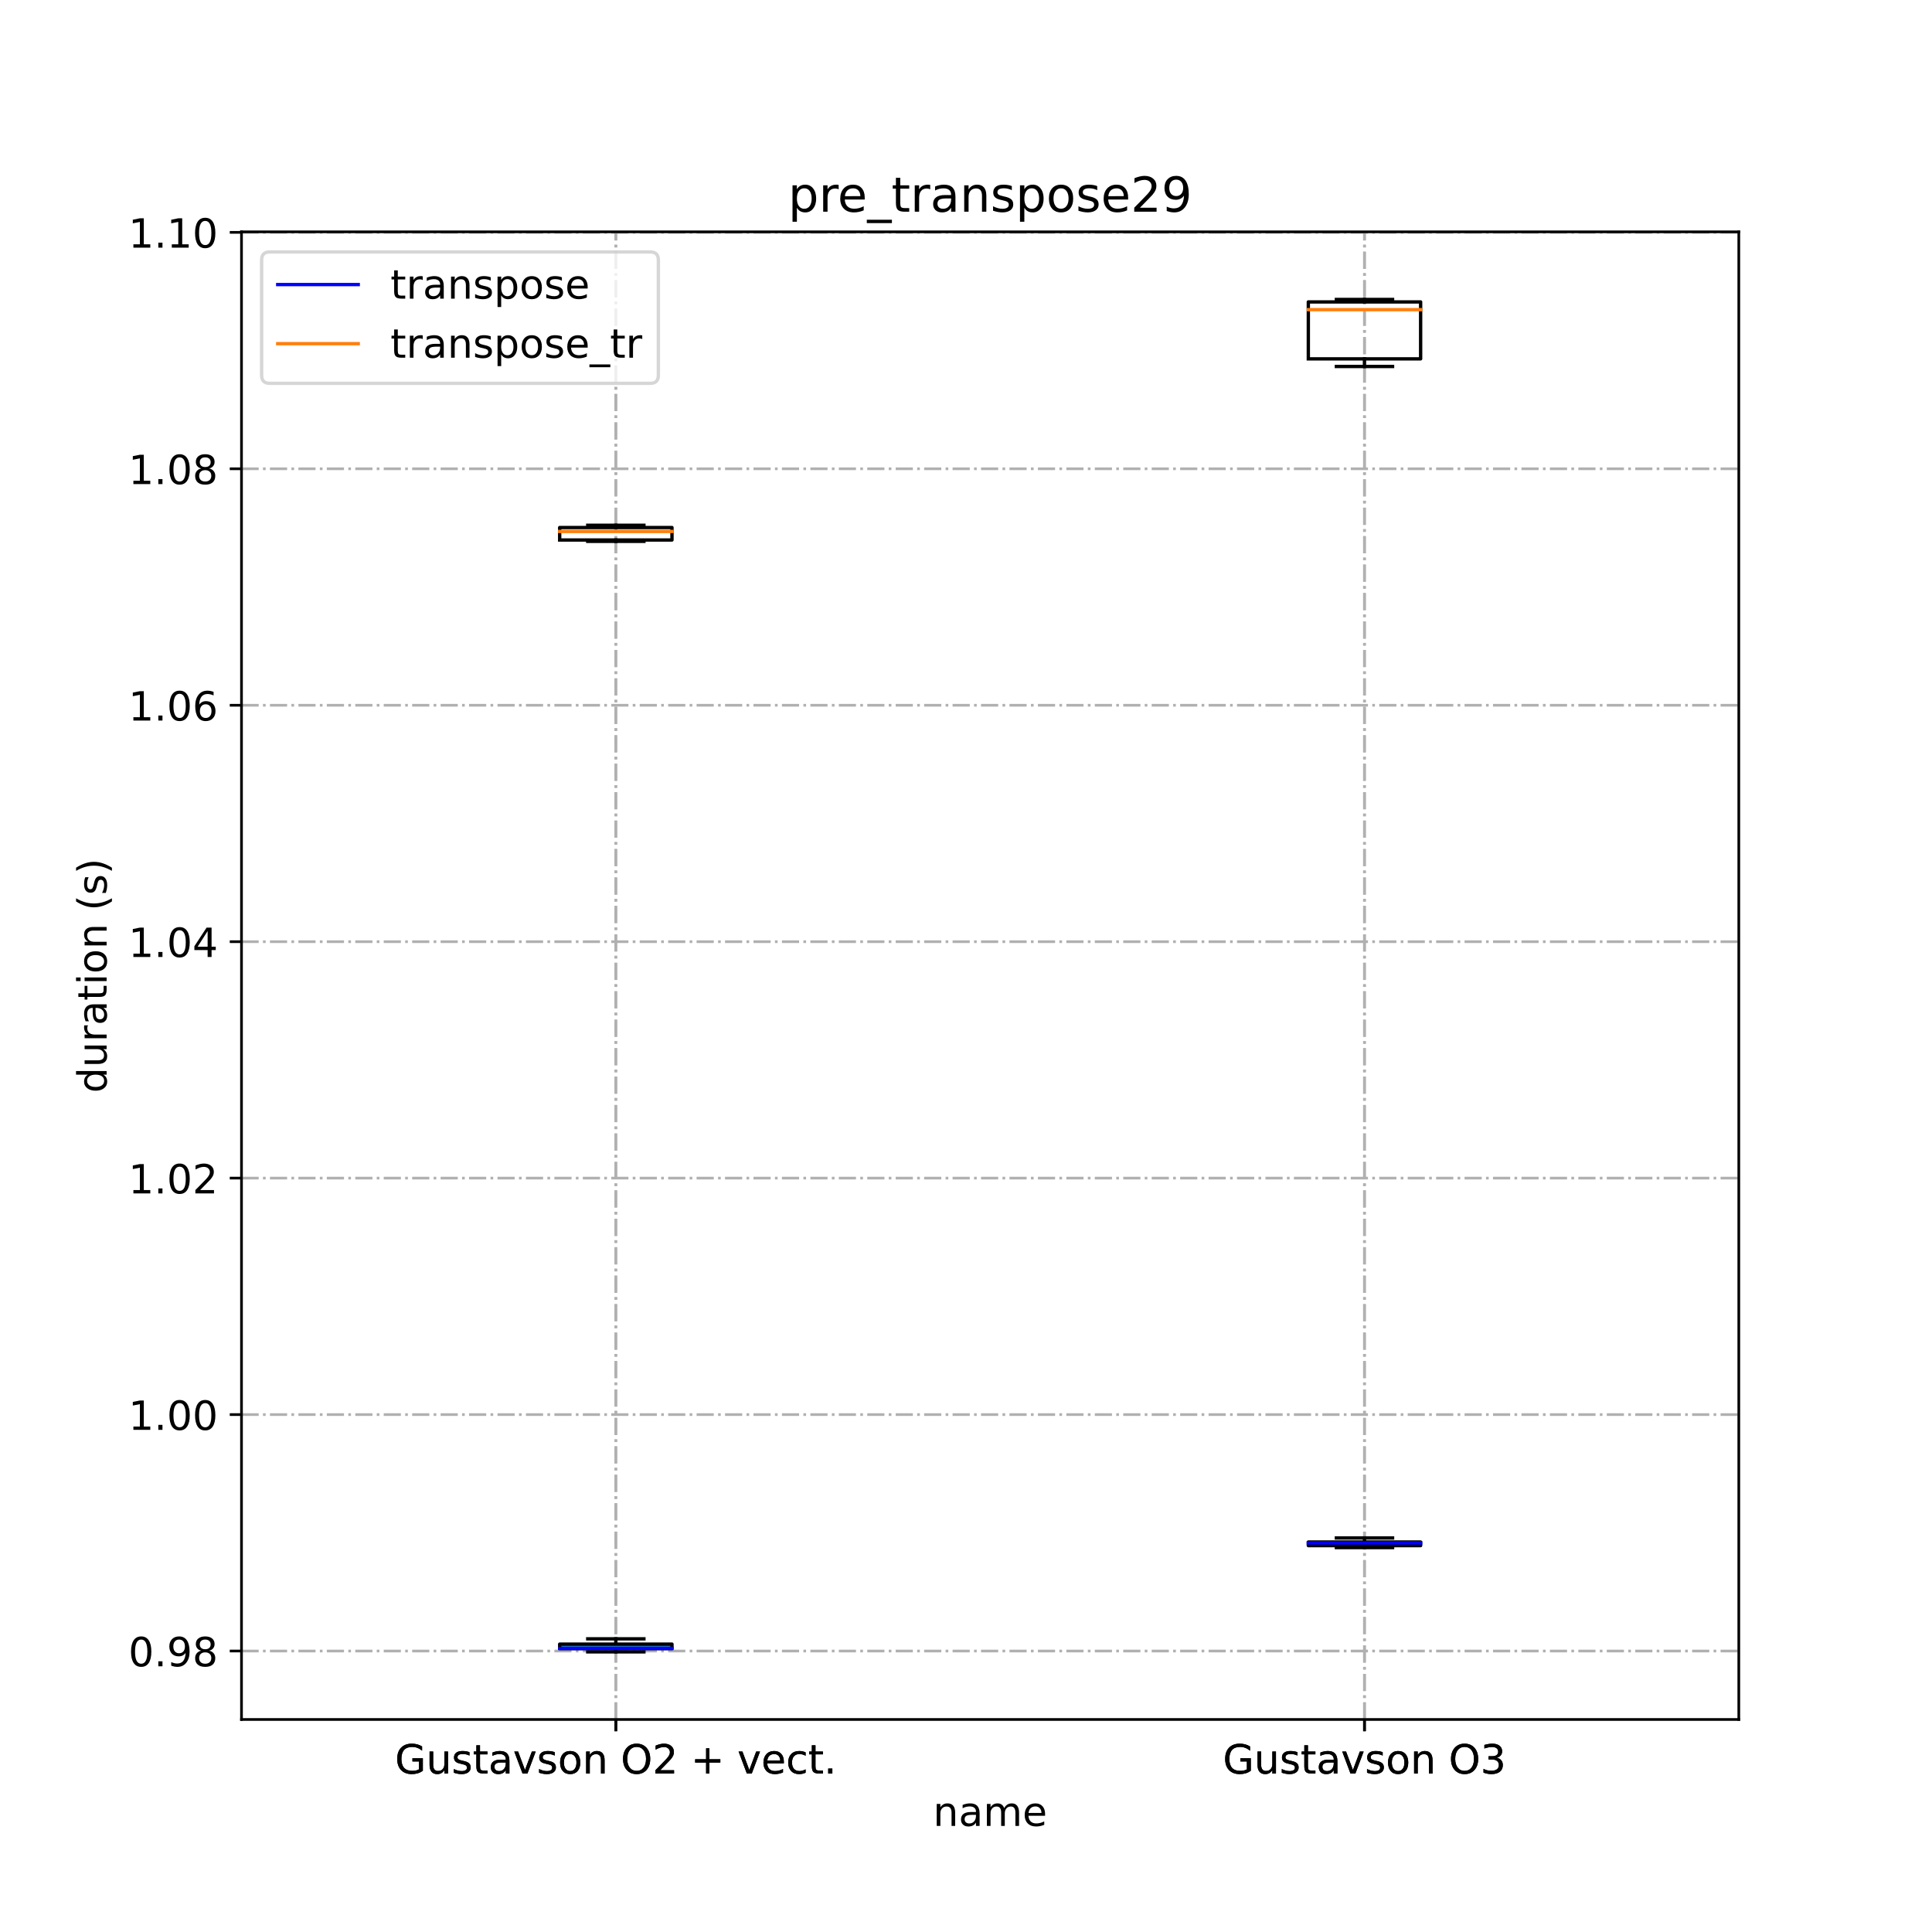 <?xml version="1.0" encoding="utf-8" standalone="no"?>
<!DOCTYPE svg PUBLIC "-//W3C//DTD SVG 1.1//EN"
  "http://www.w3.org/Graphics/SVG/1.1/DTD/svg11.dtd">
<!-- Created with matplotlib (https://matplotlib.org/) -->
<svg height="576pt" version="1.1" viewBox="0 0 576 576" width="576pt" xmlns="http://www.w3.org/2000/svg" xmlns:xlink="http://www.w3.org/1999/xlink">
 <defs>
  <style type="text/css">
*{stroke-linecap:butt;stroke-linejoin:round;}
  </style>
 </defs>
 <g id="figure_1">
  <g id="patch_1">
   <path d="M 0 576 
L 576 576 
L 576 0 
L 0 0 
z
" style="fill:#ffffff;"/>
  </g>
  <g id="axes_1">
   <g id="patch_2">
    <path d="M 72 512.64 
L 518.4 512.64 
L 518.4 69.12 
L 72 69.12 
z
" style="fill:#ffffff;"/>
   </g>
   <g id="matplotlib.axis_1">
    <g id="xtick_1">
     <g id="line2d_1">
      <path clip-path="url(#p5227913c48)" d="M 183.6 512.64 
L 183.6 69.12 
" style="fill:none;stroke:#b0b0b0;stroke-dasharray:5.12,1.28,0.8,1.28;stroke-dashoffset:0;stroke-width:0.8;"/>
     </g>
     <g id="line2d_2">
      <defs>
       <path d="M 0 0 
L 0 3.5 
" id="m1db4454c57" style="stroke:#000000;stroke-width:0.8;"/>
      </defs>
      <g>
       <use style="stroke:#000000;stroke-width:0.8;" x="183.6" xlink:href="#m1db4454c57" y="512.64"/>
      </g>
     </g>
     <g id="text_1">
      <!-- Gustavson O2 + vect. -->
      <defs>
       <path d="M 59.516 10.406 
L 59.516 29.984 
L 43.406 29.984 
L 43.406 38.094 
L 69.281 38.094 
L 69.281 6.781 
Q 63.578 2.734 56.688 0.656 
Q 49.812 -1.422 42 -1.422 
Q 24.906 -1.422 15.25 8.562 
Q 5.609 18.562 5.609 36.375 
Q 5.609 54.25 15.25 64.234 
Q 24.906 74.219 42 74.219 
Q 49.125 74.219 55.547 72.453 
Q 61.969 70.703 67.391 67.281 
L 67.391 56.781 
Q 61.922 61.422 55.766 63.766 
Q 49.609 66.109 42.828 66.109 
Q 29.438 66.109 22.719 58.641 
Q 16.016 51.172 16.016 36.375 
Q 16.016 21.625 22.719 14.156 
Q 29.438 6.688 42.828 6.688 
Q 48.047 6.688 52.141 7.594 
Q 56.25 8.5 59.516 10.406 
z
" id="DejaVuSans-71"/>
       <path d="M 8.5 21.578 
L 8.5 54.688 
L 17.484 54.688 
L 17.484 21.922 
Q 17.484 14.156 20.5 10.266 
Q 23.531 6.391 29.594 6.391 
Q 36.859 6.391 41.078 11.031 
Q 45.312 15.672 45.312 23.688 
L 45.312 54.688 
L 54.297 54.688 
L 54.297 0 
L 45.312 0 
L 45.312 8.406 
Q 42.047 3.422 37.719 1 
Q 33.406 -1.422 27.688 -1.422 
Q 18.266 -1.422 13.375 4.438 
Q 8.5 10.297 8.5 21.578 
z
M 31.109 56 
z
" id="DejaVuSans-117"/>
       <path d="M 44.281 53.078 
L 44.281 44.578 
Q 40.484 46.531 36.375 47.5 
Q 32.281 48.484 27.875 48.484 
Q 21.188 48.484 17.844 46.438 
Q 14.5 44.391 14.5 40.281 
Q 14.5 37.156 16.891 35.375 
Q 19.281 33.594 26.516 31.984 
L 29.594 31.297 
Q 39.156 29.25 43.188 25.516 
Q 47.219 21.781 47.219 15.094 
Q 47.219 7.469 41.188 3.016 
Q 35.156 -1.422 24.609 -1.422 
Q 20.219 -1.422 15.453 -0.562 
Q 10.688 0.297 5.422 2 
L 5.422 11.281 
Q 10.406 8.688 15.234 7.391 
Q 20.062 6.109 24.812 6.109 
Q 31.156 6.109 34.562 8.281 
Q 37.984 10.453 37.984 14.406 
Q 37.984 18.062 35.516 20.016 
Q 33.062 21.969 24.703 23.781 
L 21.578 24.516 
Q 13.234 26.266 9.516 29.906 
Q 5.812 33.547 5.812 39.891 
Q 5.812 47.609 11.281 51.797 
Q 16.75 56 26.812 56 
Q 31.781 56 36.172 55.266 
Q 40.578 54.547 44.281 53.078 
z
" id="DejaVuSans-115"/>
       <path d="M 18.312 70.219 
L 18.312 54.688 
L 36.812 54.688 
L 36.812 47.703 
L 18.312 47.703 
L 18.312 18.016 
Q 18.312 11.328 20.141 9.422 
Q 21.969 7.516 27.594 7.516 
L 36.812 7.516 
L 36.812 0 
L 27.594 0 
Q 17.188 0 13.234 3.875 
Q 9.281 7.766 9.281 18.016 
L 9.281 47.703 
L 2.688 47.703 
L 2.688 54.688 
L 9.281 54.688 
L 9.281 70.219 
z
" id="DejaVuSans-116"/>
       <path d="M 34.281 27.484 
Q 23.391 27.484 19.188 25 
Q 14.984 22.516 14.984 16.5 
Q 14.984 11.719 18.141 8.906 
Q 21.297 6.109 26.703 6.109 
Q 34.188 6.109 38.703 11.406 
Q 43.219 16.703 43.219 25.484 
L 43.219 27.484 
z
M 52.203 31.203 
L 52.203 0 
L 43.219 0 
L 43.219 8.297 
Q 40.141 3.328 35.547 0.953 
Q 30.953 -1.422 24.312 -1.422 
Q 15.922 -1.422 10.953 3.297 
Q 6 8.016 6 15.922 
Q 6 25.141 12.172 29.828 
Q 18.359 34.516 30.609 34.516 
L 43.219 34.516 
L 43.219 35.406 
Q 43.219 41.609 39.141 45 
Q 35.062 48.391 27.688 48.391 
Q 23 48.391 18.547 47.266 
Q 14.109 46.141 10.016 43.891 
L 10.016 52.203 
Q 14.938 54.109 19.578 55.047 
Q 24.219 56 28.609 56 
Q 40.484 56 46.344 49.844 
Q 52.203 43.703 52.203 31.203 
z
" id="DejaVuSans-97"/>
       <path d="M 2.984 54.688 
L 12.5 54.688 
L 29.594 8.797 
L 46.688 54.688 
L 56.203 54.688 
L 35.688 0 
L 23.484 0 
z
" id="DejaVuSans-118"/>
       <path d="M 30.609 48.391 
Q 23.391 48.391 19.188 42.75 
Q 14.984 37.109 14.984 27.297 
Q 14.984 17.484 19.156 11.844 
Q 23.344 6.203 30.609 6.203 
Q 37.797 6.203 41.984 11.859 
Q 46.188 17.531 46.188 27.297 
Q 46.188 37.016 41.984 42.703 
Q 37.797 48.391 30.609 48.391 
z
M 30.609 56 
Q 42.328 56 49.016 48.375 
Q 55.719 40.766 55.719 27.297 
Q 55.719 13.875 49.016 6.219 
Q 42.328 -1.422 30.609 -1.422 
Q 18.844 -1.422 12.172 6.219 
Q 5.516 13.875 5.516 27.297 
Q 5.516 40.766 12.172 48.375 
Q 18.844 56 30.609 56 
z
" id="DejaVuSans-111"/>
       <path d="M 54.891 33.016 
L 54.891 0 
L 45.906 0 
L 45.906 32.719 
Q 45.906 40.484 42.875 44.328 
Q 39.844 48.188 33.797 48.188 
Q 26.516 48.188 22.312 43.547 
Q 18.109 38.922 18.109 30.906 
L 18.109 0 
L 9.078 0 
L 9.078 54.688 
L 18.109 54.688 
L 18.109 46.188 
Q 21.344 51.125 25.703 53.562 
Q 30.078 56 35.797 56 
Q 45.219 56 50.047 50.172 
Q 54.891 44.344 54.891 33.016 
z
" id="DejaVuSans-110"/>
       <path id="DejaVuSans-32"/>
       <path d="M 39.406 66.219 
Q 28.656 66.219 22.328 58.203 
Q 16.016 50.203 16.016 36.375 
Q 16.016 22.609 22.328 14.594 
Q 28.656 6.594 39.406 6.594 
Q 50.141 6.594 56.422 14.594 
Q 62.703 22.609 62.703 36.375 
Q 62.703 50.203 56.422 58.203 
Q 50.141 66.219 39.406 66.219 
z
M 39.406 74.219 
Q 54.734 74.219 63.906 63.938 
Q 73.094 53.656 73.094 36.375 
Q 73.094 19.141 63.906 8.859 
Q 54.734 -1.422 39.406 -1.422 
Q 24.031 -1.422 14.812 8.828 
Q 5.609 19.094 5.609 36.375 
Q 5.609 53.656 14.812 63.938 
Q 24.031 74.219 39.406 74.219 
z
" id="DejaVuSans-79"/>
       <path d="M 19.188 8.297 
L 53.609 8.297 
L 53.609 0 
L 7.328 0 
L 7.328 8.297 
Q 12.938 14.109 22.625 23.891 
Q 32.328 33.688 34.812 36.531 
Q 39.547 41.844 41.422 45.531 
Q 43.312 49.219 43.312 52.781 
Q 43.312 58.594 39.234 62.25 
Q 35.156 65.922 28.609 65.922 
Q 23.969 65.922 18.812 64.312 
Q 13.672 62.703 7.812 59.422 
L 7.812 69.391 
Q 13.766 71.781 18.938 73 
Q 24.125 74.219 28.422 74.219 
Q 39.75 74.219 46.484 68.547 
Q 53.219 62.891 53.219 53.422 
Q 53.219 48.922 51.531 44.891 
Q 49.859 40.875 45.406 35.406 
Q 44.188 33.984 37.641 27.219 
Q 31.109 20.453 19.188 8.297 
z
" id="DejaVuSans-50"/>
       <path d="M 46 62.703 
L 46 35.5 
L 73.188 35.5 
L 73.188 27.203 
L 46 27.203 
L 46 0 
L 37.797 0 
L 37.797 27.203 
L 10.594 27.203 
L 10.594 35.5 
L 37.797 35.5 
L 37.797 62.703 
z
" id="DejaVuSans-43"/>
       <path d="M 56.203 29.594 
L 56.203 25.203 
L 14.891 25.203 
Q 15.484 15.922 20.484 11.062 
Q 25.484 6.203 34.422 6.203 
Q 39.594 6.203 44.453 7.469 
Q 49.312 8.734 54.109 11.281 
L 54.109 2.781 
Q 49.266 0.734 44.188 -0.344 
Q 39.109 -1.422 33.891 -1.422 
Q 20.797 -1.422 13.156 6.188 
Q 5.516 13.812 5.516 26.812 
Q 5.516 40.234 12.766 48.109 
Q 20.016 56 32.328 56 
Q 43.359 56 49.781 48.891 
Q 56.203 41.797 56.203 29.594 
z
M 47.219 32.234 
Q 47.125 39.594 43.094 43.984 
Q 39.062 48.391 32.422 48.391 
Q 24.906 48.391 20.391 44.141 
Q 15.875 39.891 15.188 32.172 
z
" id="DejaVuSans-101"/>
       <path d="M 48.781 52.594 
L 48.781 44.188 
Q 44.969 46.297 41.141 47.344 
Q 37.312 48.391 33.406 48.391 
Q 24.656 48.391 19.812 42.844 
Q 14.984 37.312 14.984 27.297 
Q 14.984 17.281 19.812 11.734 
Q 24.656 6.203 33.406 6.203 
Q 37.312 6.203 41.141 7.25 
Q 44.969 8.297 48.781 10.406 
L 48.781 2.094 
Q 45.016 0.344 40.984 -0.531 
Q 36.969 -1.422 32.422 -1.422 
Q 20.062 -1.422 12.781 6.344 
Q 5.516 14.109 5.516 27.297 
Q 5.516 40.672 12.859 48.328 
Q 20.219 56 33.016 56 
Q 37.156 56 41.109 55.141 
Q 45.062 54.297 48.781 52.594 
z
" id="DejaVuSans-99"/>
       <path d="M 10.688 12.406 
L 21 12.406 
L 21 0 
L 10.688 0 
z
" id="DejaVuSans-46"/>
      </defs>
      <g transform="translate(117.753 528.758)scale(0.12 -0.12)">
       <use xlink:href="#DejaVuSans-71"/>
       <use x="77.49" xlink:href="#DejaVuSans-117"/>
       <use x="140.869" xlink:href="#DejaVuSans-115"/>
       <use x="192.969" xlink:href="#DejaVuSans-116"/>
       <use x="232.178" xlink:href="#DejaVuSans-97"/>
       <use x="293.457" xlink:href="#DejaVuSans-118"/>
       <use x="352.637" xlink:href="#DejaVuSans-115"/>
       <use x="404.736" xlink:href="#DejaVuSans-111"/>
       <use x="465.918" xlink:href="#DejaVuSans-110"/>
       <use x="529.297" xlink:href="#DejaVuSans-32"/>
       <use x="561.084" xlink:href="#DejaVuSans-79"/>
       <use x="639.795" xlink:href="#DejaVuSans-50"/>
       <use x="703.418" xlink:href="#DejaVuSans-32"/>
       <use x="735.205" xlink:href="#DejaVuSans-43"/>
       <use x="818.994" xlink:href="#DejaVuSans-32"/>
       <use x="850.781" xlink:href="#DejaVuSans-118"/>
       <use x="909.961" xlink:href="#DejaVuSans-101"/>
       <use x="971.484" xlink:href="#DejaVuSans-99"/>
       <use x="1026.465" xlink:href="#DejaVuSans-116"/>
       <use x="1065.674" xlink:href="#DejaVuSans-46"/>
      </g>
     </g>
    </g>
    <g id="xtick_2">
     <g id="line2d_3">
      <path clip-path="url(#p5227913c48)" d="M 406.8 512.64 
L 406.8 69.12 
" style="fill:none;stroke:#b0b0b0;stroke-dasharray:5.12,1.28,0.8,1.28;stroke-dashoffset:0;stroke-width:0.8;"/>
     </g>
     <g id="line2d_4">
      <g>
       <use style="stroke:#000000;stroke-width:0.8;" x="406.8" xlink:href="#m1db4454c57" y="512.64"/>
      </g>
     </g>
     <g id="text_2">
      <!-- Gustavson O3 -->
      <defs>
       <path d="M 40.578 39.312 
Q 47.656 37.797 51.625 33 
Q 55.609 28.219 55.609 21.188 
Q 55.609 10.406 48.188 4.484 
Q 40.766 -1.422 27.094 -1.422 
Q 22.516 -1.422 17.656 -0.516 
Q 12.797 0.391 7.625 2.203 
L 7.625 11.719 
Q 11.719 9.328 16.594 8.109 
Q 21.484 6.891 26.812 6.891 
Q 36.078 6.891 40.938 10.547 
Q 45.797 14.203 45.797 21.188 
Q 45.797 27.641 41.281 31.266 
Q 36.766 34.906 28.719 34.906 
L 20.219 34.906 
L 20.219 43.016 
L 29.109 43.016 
Q 36.375 43.016 40.234 45.922 
Q 44.094 48.828 44.094 54.297 
Q 44.094 59.906 40.109 62.906 
Q 36.141 65.922 28.719 65.922 
Q 24.656 65.922 20.016 65.031 
Q 15.375 64.156 9.812 62.312 
L 9.812 71.094 
Q 15.438 72.656 20.344 73.438 
Q 25.25 74.219 29.594 74.219 
Q 40.828 74.219 47.359 69.109 
Q 53.906 64.016 53.906 55.328 
Q 53.906 49.266 50.438 45.094 
Q 46.969 40.922 40.578 39.312 
z
" id="DejaVuSans-51"/>
      </defs>
      <g transform="translate(364.596 528.758)scale(0.12 -0.12)">
       <use xlink:href="#DejaVuSans-71"/>
       <use x="77.49" xlink:href="#DejaVuSans-117"/>
       <use x="140.869" xlink:href="#DejaVuSans-115"/>
       <use x="192.969" xlink:href="#DejaVuSans-116"/>
       <use x="232.178" xlink:href="#DejaVuSans-97"/>
       <use x="293.457" xlink:href="#DejaVuSans-118"/>
       <use x="352.637" xlink:href="#DejaVuSans-115"/>
       <use x="404.736" xlink:href="#DejaVuSans-111"/>
       <use x="465.918" xlink:href="#DejaVuSans-110"/>
       <use x="529.297" xlink:href="#DejaVuSans-32"/>
       <use x="561.084" xlink:href="#DejaVuSans-79"/>
       <use x="639.795" xlink:href="#DejaVuSans-51"/>
      </g>
     </g>
    </g>
    <g id="xtick_3">
     <g id="line2d_5">
      <path clip-path="url(#p5227913c48)" d="M 183.6 512.64 
L 183.6 69.12 
" style="fill:none;stroke:#b0b0b0;stroke-dasharray:5.12,1.28,0.8,1.28;stroke-dashoffset:0;stroke-width:0.8;"/>
     </g>
     <g id="line2d_6">
      <g>
       <use style="stroke:#000000;stroke-width:0.8;" x="183.6" xlink:href="#m1db4454c57" y="512.64"/>
      </g>
     </g>
     <g id="text_3">
      <!-- Gustavson O2 + vect. -->
      <g transform="translate(117.753 528.758)scale(0.12 -0.12)">
       <use xlink:href="#DejaVuSans-71"/>
       <use x="77.49" xlink:href="#DejaVuSans-117"/>
       <use x="140.869" xlink:href="#DejaVuSans-115"/>
       <use x="192.969" xlink:href="#DejaVuSans-116"/>
       <use x="232.178" xlink:href="#DejaVuSans-97"/>
       <use x="293.457" xlink:href="#DejaVuSans-118"/>
       <use x="352.637" xlink:href="#DejaVuSans-115"/>
       <use x="404.736" xlink:href="#DejaVuSans-111"/>
       <use x="465.918" xlink:href="#DejaVuSans-110"/>
       <use x="529.297" xlink:href="#DejaVuSans-32"/>
       <use x="561.084" xlink:href="#DejaVuSans-79"/>
       <use x="639.795" xlink:href="#DejaVuSans-50"/>
       <use x="703.418" xlink:href="#DejaVuSans-32"/>
       <use x="735.205" xlink:href="#DejaVuSans-43"/>
       <use x="818.994" xlink:href="#DejaVuSans-32"/>
       <use x="850.781" xlink:href="#DejaVuSans-118"/>
       <use x="909.961" xlink:href="#DejaVuSans-101"/>
       <use x="971.484" xlink:href="#DejaVuSans-99"/>
       <use x="1026.465" xlink:href="#DejaVuSans-116"/>
       <use x="1065.674" xlink:href="#DejaVuSans-46"/>
      </g>
     </g>
    </g>
    <g id="xtick_4">
     <g id="line2d_7">
      <path clip-path="url(#p5227913c48)" d="M 406.8 512.64 
L 406.8 69.12 
" style="fill:none;stroke:#b0b0b0;stroke-dasharray:5.12,1.28,0.8,1.28;stroke-dashoffset:0;stroke-width:0.8;"/>
     </g>
     <g id="line2d_8">
      <g>
       <use style="stroke:#000000;stroke-width:0.8;" x="406.8" xlink:href="#m1db4454c57" y="512.64"/>
      </g>
     </g>
     <g id="text_4">
      <!-- Gustavson O3 -->
      <g transform="translate(364.596 528.758)scale(0.12 -0.12)">
       <use xlink:href="#DejaVuSans-71"/>
       <use x="77.49" xlink:href="#DejaVuSans-117"/>
       <use x="140.869" xlink:href="#DejaVuSans-115"/>
       <use x="192.969" xlink:href="#DejaVuSans-116"/>
       <use x="232.178" xlink:href="#DejaVuSans-97"/>
       <use x="293.457" xlink:href="#DejaVuSans-118"/>
       <use x="352.637" xlink:href="#DejaVuSans-115"/>
       <use x="404.736" xlink:href="#DejaVuSans-111"/>
       <use x="465.918" xlink:href="#DejaVuSans-110"/>
       <use x="529.297" xlink:href="#DejaVuSans-32"/>
       <use x="561.084" xlink:href="#DejaVuSans-79"/>
       <use x="639.795" xlink:href="#DejaVuSans-51"/>
      </g>
     </g>
    </g>
    <g id="text_5">
     <!-- name -->
     <defs>
      <path d="M 52 44.188 
Q 55.375 50.25 60.062 53.125 
Q 64.75 56 71.094 56 
Q 79.641 56 84.281 50.016 
Q 88.922 44.047 88.922 33.016 
L 88.922 0 
L 79.891 0 
L 79.891 32.719 
Q 79.891 40.578 77.094 44.375 
Q 74.312 48.188 68.609 48.188 
Q 61.625 48.188 57.562 43.547 
Q 53.516 38.922 53.516 30.906 
L 53.516 0 
L 44.484 0 
L 44.484 32.719 
Q 44.484 40.625 41.703 44.406 
Q 38.922 48.188 33.109 48.188 
Q 26.219 48.188 22.156 43.531 
Q 18.109 38.875 18.109 30.906 
L 18.109 0 
L 9.078 0 
L 9.078 54.688 
L 18.109 54.688 
L 18.109 46.188 
Q 21.188 51.219 25.484 53.609 
Q 29.781 56 35.688 56 
Q 41.656 56 45.828 52.969 
Q 50 49.953 52 44.188 
z
" id="DejaVuSans-109"/>
     </defs>
     <g transform="translate(278.184 544.372)scale(0.12 -0.12)">
      <use xlink:href="#DejaVuSans-110"/>
      <use x="63.379" xlink:href="#DejaVuSans-97"/>
      <use x="124.658" xlink:href="#DejaVuSans-109"/>
      <use x="222.07" xlink:href="#DejaVuSans-101"/>
     </g>
    </g>
   </g>
   <g id="matplotlib.axis_2">
    <g id="ytick_1">
     <g id="line2d_9">
      <path clip-path="url(#p5227913c48)" d="M 72 492.226 
L 518.4 492.226 
" style="fill:none;stroke:#b0b0b0;stroke-dasharray:5.12,1.28,0.8,1.28;stroke-dashoffset:0;stroke-width:0.8;"/>
     </g>
     <g id="line2d_10">
      <defs>
       <path d="M 0 0 
L -3.5 0 
" id="mec3fc95d1b" style="stroke:#000000;stroke-width:0.8;"/>
      </defs>
      <g>
       <use style="stroke:#000000;stroke-width:0.8;" x="72" xlink:href="#mec3fc95d1b" y="492.226"/>
      </g>
     </g>
     <g id="text_6">
      <!-- 0.98 -->
      <defs>
       <path d="M 31.781 66.406 
Q 24.172 66.406 20.328 58.906 
Q 16.5 51.422 16.5 36.375 
Q 16.5 21.391 20.328 13.891 
Q 24.172 6.391 31.781 6.391 
Q 39.453 6.391 43.281 13.891 
Q 47.125 21.391 47.125 36.375 
Q 47.125 51.422 43.281 58.906 
Q 39.453 66.406 31.781 66.406 
z
M 31.781 74.219 
Q 44.047 74.219 50.516 64.516 
Q 56.984 54.828 56.984 36.375 
Q 56.984 17.969 50.516 8.266 
Q 44.047 -1.422 31.781 -1.422 
Q 19.531 -1.422 13.062 8.266 
Q 6.594 17.969 6.594 36.375 
Q 6.594 54.828 13.062 64.516 
Q 19.531 74.219 31.781 74.219 
z
" id="DejaVuSans-48"/>
       <path d="M 10.984 1.516 
L 10.984 10.5 
Q 14.703 8.734 18.5 7.812 
Q 22.312 6.891 25.984 6.891 
Q 35.75 6.891 40.891 13.453 
Q 46.047 20.016 46.781 33.406 
Q 43.953 29.203 39.594 26.953 
Q 35.25 24.703 29.984 24.703 
Q 19.047 24.703 12.672 31.312 
Q 6.297 37.938 6.297 49.422 
Q 6.297 60.641 12.938 67.422 
Q 19.578 74.219 30.609 74.219 
Q 43.266 74.219 49.922 64.516 
Q 56.594 54.828 56.594 36.375 
Q 56.594 19.141 48.406 8.859 
Q 40.234 -1.422 26.422 -1.422 
Q 22.703 -1.422 18.891 -0.688 
Q 15.094 0.047 10.984 1.516 
z
M 30.609 32.422 
Q 37.25 32.422 41.125 36.953 
Q 45.016 41.5 45.016 49.422 
Q 45.016 57.281 41.125 61.844 
Q 37.25 66.406 30.609 66.406 
Q 23.969 66.406 20.094 61.844 
Q 16.219 57.281 16.219 49.422 
Q 16.219 41.5 20.094 36.953 
Q 23.969 32.422 30.609 32.422 
z
" id="DejaVuSans-57"/>
       <path d="M 31.781 34.625 
Q 24.75 34.625 20.719 30.859 
Q 16.703 27.094 16.703 20.516 
Q 16.703 13.922 20.719 10.156 
Q 24.75 6.391 31.781 6.391 
Q 38.812 6.391 42.859 10.172 
Q 46.922 13.969 46.922 20.516 
Q 46.922 27.094 42.891 30.859 
Q 38.875 34.625 31.781 34.625 
z
M 21.922 38.812 
Q 15.578 40.375 12.031 44.719 
Q 8.5 49.078 8.5 55.328 
Q 8.5 64.062 14.719 69.141 
Q 20.953 74.219 31.781 74.219 
Q 42.672 74.219 48.875 69.141 
Q 55.078 64.062 55.078 55.328 
Q 55.078 49.078 51.531 44.719 
Q 48 40.375 41.703 38.812 
Q 48.828 37.156 52.797 32.312 
Q 56.781 27.484 56.781 20.516 
Q 56.781 9.906 50.312 4.234 
Q 43.844 -1.422 31.781 -1.422 
Q 19.734 -1.422 13.25 4.234 
Q 6.781 9.906 6.781 20.516 
Q 6.781 27.484 10.781 32.312 
Q 14.797 37.156 21.922 38.812 
z
M 18.312 54.391 
Q 18.312 48.734 21.844 45.562 
Q 25.391 42.391 31.781 42.391 
Q 38.141 42.391 41.719 45.562 
Q 45.312 48.734 45.312 54.391 
Q 45.312 60.062 41.719 63.234 
Q 38.141 66.406 31.781 66.406 
Q 25.391 66.406 21.844 63.234 
Q 18.312 60.062 18.312 54.391 
z
" id="DejaVuSans-56"/>
      </defs>
      <g transform="translate(38.281 496.785)scale(0.12 -0.12)">
       <use xlink:href="#DejaVuSans-48"/>
       <use x="63.623" xlink:href="#DejaVuSans-46"/>
       <use x="95.41" xlink:href="#DejaVuSans-57"/>
       <use x="159.033" xlink:href="#DejaVuSans-56"/>
      </g>
     </g>
    </g>
    <g id="ytick_2">
     <g id="line2d_11">
      <path clip-path="url(#p5227913c48)" d="M 72 421.734 
L 518.4 421.734 
" style="fill:none;stroke:#b0b0b0;stroke-dasharray:5.12,1.28,0.8,1.28;stroke-dashoffset:0;stroke-width:0.8;"/>
     </g>
     <g id="line2d_12">
      <g>
       <use style="stroke:#000000;stroke-width:0.8;" x="72" xlink:href="#mec3fc95d1b" y="421.734"/>
      </g>
     </g>
     <g id="text_7">
      <!-- 1.00 -->
      <defs>
       <path d="M 12.406 8.297 
L 28.516 8.297 
L 28.516 63.922 
L 10.984 60.406 
L 10.984 69.391 
L 28.422 72.906 
L 38.281 72.906 
L 38.281 8.297 
L 54.391 8.297 
L 54.391 0 
L 12.406 0 
z
" id="DejaVuSans-49"/>
      </defs>
      <g transform="translate(38.281 426.293)scale(0.12 -0.12)">
       <use xlink:href="#DejaVuSans-49"/>
       <use x="63.623" xlink:href="#DejaVuSans-46"/>
       <use x="95.41" xlink:href="#DejaVuSans-48"/>
       <use x="159.033" xlink:href="#DejaVuSans-48"/>
      </g>
     </g>
    </g>
    <g id="ytick_3">
     <g id="line2d_13">
      <path clip-path="url(#p5227913c48)" d="M 72 351.242 
L 518.4 351.242 
" style="fill:none;stroke:#b0b0b0;stroke-dasharray:5.12,1.28,0.8,1.28;stroke-dashoffset:0;stroke-width:0.8;"/>
     </g>
     <g id="line2d_14">
      <g>
       <use style="stroke:#000000;stroke-width:0.8;" x="72" xlink:href="#mec3fc95d1b" y="351.242"/>
      </g>
     </g>
     <g id="text_8">
      <!-- 1.02 -->
      <g transform="translate(38.281 355.801)scale(0.12 -0.12)">
       <use xlink:href="#DejaVuSans-49"/>
       <use x="63.623" xlink:href="#DejaVuSans-46"/>
       <use x="95.41" xlink:href="#DejaVuSans-48"/>
       <use x="159.033" xlink:href="#DejaVuSans-50"/>
      </g>
     </g>
    </g>
    <g id="ytick_4">
     <g id="line2d_15">
      <path clip-path="url(#p5227913c48)" d="M 72 280.75 
L 518.4 280.75 
" style="fill:none;stroke:#b0b0b0;stroke-dasharray:5.12,1.28,0.8,1.28;stroke-dashoffset:0;stroke-width:0.8;"/>
     </g>
     <g id="line2d_16">
      <g>
       <use style="stroke:#000000;stroke-width:0.8;" x="72" xlink:href="#mec3fc95d1b" y="280.75"/>
      </g>
     </g>
     <g id="text_9">
      <!-- 1.04 -->
      <defs>
       <path d="M 37.797 64.312 
L 12.891 25.391 
L 37.797 25.391 
z
M 35.203 72.906 
L 47.609 72.906 
L 47.609 25.391 
L 58.016 25.391 
L 58.016 17.188 
L 47.609 17.188 
L 47.609 0 
L 37.797 0 
L 37.797 17.188 
L 4.891 17.188 
L 4.891 26.703 
z
" id="DejaVuSans-52"/>
      </defs>
      <g transform="translate(38.281 285.309)scale(0.12 -0.12)">
       <use xlink:href="#DejaVuSans-49"/>
       <use x="63.623" xlink:href="#DejaVuSans-46"/>
       <use x="95.41" xlink:href="#DejaVuSans-48"/>
       <use x="159.033" xlink:href="#DejaVuSans-52"/>
      </g>
     </g>
    </g>
    <g id="ytick_5">
     <g id="line2d_17">
      <path clip-path="url(#p5227913c48)" d="M 72 210.258 
L 518.4 210.258 
" style="fill:none;stroke:#b0b0b0;stroke-dasharray:5.12,1.28,0.8,1.28;stroke-dashoffset:0;stroke-width:0.8;"/>
     </g>
     <g id="line2d_18">
      <g>
       <use style="stroke:#000000;stroke-width:0.8;" x="72" xlink:href="#mec3fc95d1b" y="210.258"/>
      </g>
     </g>
     <g id="text_10">
      <!-- 1.06 -->
      <defs>
       <path d="M 33.016 40.375 
Q 26.375 40.375 22.484 35.828 
Q 18.609 31.297 18.609 23.391 
Q 18.609 15.531 22.484 10.953 
Q 26.375 6.391 33.016 6.391 
Q 39.656 6.391 43.531 10.953 
Q 47.406 15.531 47.406 23.391 
Q 47.406 31.297 43.531 35.828 
Q 39.656 40.375 33.016 40.375 
z
M 52.594 71.297 
L 52.594 62.312 
Q 48.875 64.062 45.094 64.984 
Q 41.312 65.922 37.594 65.922 
Q 27.828 65.922 22.672 59.328 
Q 17.531 52.734 16.797 39.406 
Q 19.672 43.656 24.016 45.922 
Q 28.375 48.188 33.594 48.188 
Q 44.578 48.188 50.953 41.516 
Q 57.328 34.859 57.328 23.391 
Q 57.328 12.156 50.688 5.359 
Q 44.047 -1.422 33.016 -1.422 
Q 20.359 -1.422 13.672 8.266 
Q 6.984 17.969 6.984 36.375 
Q 6.984 53.656 15.188 63.938 
Q 23.391 74.219 37.203 74.219 
Q 40.922 74.219 44.703 73.484 
Q 48.484 72.75 52.594 71.297 
z
" id="DejaVuSans-54"/>
      </defs>
      <g transform="translate(38.281 214.817)scale(0.12 -0.12)">
       <use xlink:href="#DejaVuSans-49"/>
       <use x="63.623" xlink:href="#DejaVuSans-46"/>
       <use x="95.41" xlink:href="#DejaVuSans-48"/>
       <use x="159.033" xlink:href="#DejaVuSans-54"/>
      </g>
     </g>
    </g>
    <g id="ytick_6">
     <g id="line2d_19">
      <path clip-path="url(#p5227913c48)" d="M 72 139.766 
L 518.4 139.766 
" style="fill:none;stroke:#b0b0b0;stroke-dasharray:5.12,1.28,0.8,1.28;stroke-dashoffset:0;stroke-width:0.8;"/>
     </g>
     <g id="line2d_20">
      <g>
       <use style="stroke:#000000;stroke-width:0.8;" x="72" xlink:href="#mec3fc95d1b" y="139.766"/>
      </g>
     </g>
     <g id="text_11">
      <!-- 1.08 -->
      <g transform="translate(38.281 144.325)scale(0.12 -0.12)">
       <use xlink:href="#DejaVuSans-49"/>
       <use x="63.623" xlink:href="#DejaVuSans-46"/>
       <use x="95.41" xlink:href="#DejaVuSans-48"/>
       <use x="159.033" xlink:href="#DejaVuSans-56"/>
      </g>
     </g>
    </g>
    <g id="ytick_7">
     <g id="line2d_21">
      <path clip-path="url(#p5227913c48)" d="M 72 69.274 
L 518.4 69.274 
" style="fill:none;stroke:#b0b0b0;stroke-dasharray:5.12,1.28,0.8,1.28;stroke-dashoffset:0;stroke-width:0.8;"/>
     </g>
     <g id="line2d_22">
      <g>
       <use style="stroke:#000000;stroke-width:0.8;" x="72" xlink:href="#mec3fc95d1b" y="69.274"/>
      </g>
     </g>
     <g id="text_12">
      <!-- 1.10 -->
      <g transform="translate(38.281 73.833)scale(0.12 -0.12)">
       <use xlink:href="#DejaVuSans-49"/>
       <use x="63.623" xlink:href="#DejaVuSans-46"/>
       <use x="95.41" xlink:href="#DejaVuSans-49"/>
       <use x="159.033" xlink:href="#DejaVuSans-48"/>
      </g>
     </g>
    </g>
    <g id="text_13">
     <!-- duration (s) -->
     <defs>
      <path d="M 45.406 46.391 
L 45.406 75.984 
L 54.391 75.984 
L 54.391 0 
L 45.406 0 
L 45.406 8.203 
Q 42.578 3.328 38.25 0.953 
Q 33.938 -1.422 27.875 -1.422 
Q 17.969 -1.422 11.734 6.484 
Q 5.516 14.406 5.516 27.297 
Q 5.516 40.188 11.734 48.094 
Q 17.969 56 27.875 56 
Q 33.938 56 38.25 53.625 
Q 42.578 51.266 45.406 46.391 
z
M 14.797 27.297 
Q 14.797 17.391 18.875 11.75 
Q 22.953 6.109 30.078 6.109 
Q 37.203 6.109 41.297 11.75 
Q 45.406 17.391 45.406 27.297 
Q 45.406 37.203 41.297 42.844 
Q 37.203 48.484 30.078 48.484 
Q 22.953 48.484 18.875 42.844 
Q 14.797 37.203 14.797 27.297 
z
" id="DejaVuSans-100"/>
      <path d="M 41.109 46.297 
Q 39.594 47.172 37.812 47.578 
Q 36.031 48 33.891 48 
Q 26.266 48 22.188 43.047 
Q 18.109 38.094 18.109 28.812 
L 18.109 0 
L 9.078 0 
L 9.078 54.688 
L 18.109 54.688 
L 18.109 46.188 
Q 20.953 51.172 25.484 53.578 
Q 30.031 56 36.531 56 
Q 37.453 56 38.578 55.875 
Q 39.703 55.766 41.062 55.516 
z
" id="DejaVuSans-114"/>
      <path d="M 9.422 54.688 
L 18.406 54.688 
L 18.406 0 
L 9.422 0 
z
M 9.422 75.984 
L 18.406 75.984 
L 18.406 64.594 
L 9.422 64.594 
z
" id="DejaVuSans-105"/>
      <path d="M 31 75.875 
Q 24.469 64.656 21.281 53.656 
Q 18.109 42.672 18.109 31.391 
Q 18.109 20.125 21.312 9.062 
Q 24.516 -2 31 -13.188 
L 23.188 -13.188 
Q 15.875 -1.703 12.234 9.375 
Q 8.594 20.453 8.594 31.391 
Q 8.594 42.281 12.203 53.312 
Q 15.828 64.359 23.188 75.875 
z
" id="DejaVuSans-40"/>
      <path d="M 8.016 75.875 
L 15.828 75.875 
Q 23.141 64.359 26.781 53.312 
Q 30.422 42.281 30.422 31.391 
Q 30.422 20.453 26.781 9.375 
Q 23.141 -1.703 15.828 -13.188 
L 8.016 -13.188 
Q 14.5 -2 17.703 9.062 
Q 20.906 20.125 20.906 31.391 
Q 20.906 42.672 17.703 53.656 
Q 14.5 64.656 8.016 75.875 
z
" id="DejaVuSans-41"/>
     </defs>
     <g transform="translate(31.786 325.842)rotate(-90)scale(0.12 -0.12)">
      <use xlink:href="#DejaVuSans-100"/>
      <use x="63.477" xlink:href="#DejaVuSans-117"/>
      <use x="126.855" xlink:href="#DejaVuSans-114"/>
      <use x="167.969" xlink:href="#DejaVuSans-97"/>
      <use x="229.248" xlink:href="#DejaVuSans-116"/>
      <use x="268.457" xlink:href="#DejaVuSans-105"/>
      <use x="296.24" xlink:href="#DejaVuSans-111"/>
      <use x="357.422" xlink:href="#DejaVuSans-110"/>
      <use x="420.801" xlink:href="#DejaVuSans-32"/>
      <use x="452.588" xlink:href="#DejaVuSans-40"/>
      <use x="491.602" xlink:href="#DejaVuSans-115"/>
      <use x="543.701" xlink:href="#DejaVuSans-41"/>
     </g>
    </g>
   </g>
   <g id="line2d_23">
    <path clip-path="url(#p5227913c48)" d="M 183.6 491.514 
L 183.6 492.48 
" style="fill:none;stroke:#000000;stroke-linecap:square;"/>
   </g>
   <g id="line2d_24">
    <path clip-path="url(#p5227913c48)" d="M 183.6 490.173 
L 183.6 488.589 
" style="fill:none;stroke:#000000;stroke-linecap:square;"/>
   </g>
   <g id="line2d_25">
    <path clip-path="url(#p5227913c48)" d="M 175.23 492.48 
L 191.97 492.48 
" style="fill:none;stroke:#000000;stroke-linecap:square;"/>
   </g>
   <g id="line2d_26">
    <path clip-path="url(#p5227913c48)" d="M 175.23 488.589 
L 191.97 488.589 
" style="fill:none;stroke:#000000;stroke-linecap:square;"/>
   </g>
   <g id="line2d_27"/>
   <g id="line2d_28">
    <path clip-path="url(#p5227913c48)" d="M 406.8 460.803 
L 406.8 461.386 
" style="fill:none;stroke:#000000;stroke-linecap:square;"/>
   </g>
   <g id="line2d_29">
    <path clip-path="url(#p5227913c48)" d="M 406.8 459.737 
L 406.8 458.521 
" style="fill:none;stroke:#000000;stroke-linecap:square;"/>
   </g>
   <g id="line2d_30">
    <path clip-path="url(#p5227913c48)" d="M 398.43 461.386 
L 415.17 461.386 
" style="fill:none;stroke:#000000;stroke-linecap:square;"/>
   </g>
   <g id="line2d_31">
    <path clip-path="url(#p5227913c48)" d="M 398.43 458.521 
L 415.17 458.521 
" style="fill:none;stroke:#000000;stroke-linecap:square;"/>
   </g>
   <g id="line2d_32"/>
   <g id="line2d_33">
    <path clip-path="url(#p5227913c48)" d="M 166.86 160.991 
L 200.34 160.991 
L 200.34 157.278 
L 166.86 157.278 
L 166.86 160.991 
" style="fill:none;stroke:#000000;stroke-linecap:square;"/>
   </g>
   <g id="line2d_34">
    <path clip-path="url(#p5227913c48)" d="M 183.6 160.991 
L 183.6 161.393 
" style="fill:none;stroke:#000000;stroke-linecap:square;"/>
   </g>
   <g id="line2d_35">
    <path clip-path="url(#p5227913c48)" d="M 183.6 157.278 
L 183.6 156.603 
" style="fill:none;stroke:#000000;stroke-linecap:square;"/>
   </g>
   <g id="line2d_36">
    <path clip-path="url(#p5227913c48)" d="M 175.23 161.393 
L 191.97 161.393 
" style="fill:none;stroke:#000000;stroke-linecap:square;"/>
   </g>
   <g id="line2d_37">
    <path clip-path="url(#p5227913c48)" d="M 175.23 156.603 
L 191.97 156.603 
" style="fill:none;stroke:#000000;stroke-linecap:square;"/>
   </g>
   <g id="line2d_38"/>
   <g id="line2d_39">
    <path clip-path="url(#p5227913c48)" d="M 390.06 106.986 
L 423.54 106.986 
L 423.54 90.014 
L 390.06 90.014 
L 390.06 106.986 
" style="fill:none;stroke:#000000;stroke-linecap:square;"/>
   </g>
   <g id="line2d_40">
    <path clip-path="url(#p5227913c48)" d="M 406.8 106.986 
L 406.8 109.261 
" style="fill:none;stroke:#000000;stroke-linecap:square;"/>
   </g>
   <g id="line2d_41">
    <path clip-path="url(#p5227913c48)" d="M 406.8 90.014 
L 406.8 89.28 
" style="fill:none;stroke:#000000;stroke-linecap:square;"/>
   </g>
   <g id="line2d_42">
    <path clip-path="url(#p5227913c48)" d="M 398.43 109.261 
L 415.17 109.261 
" style="fill:none;stroke:#000000;stroke-linecap:square;"/>
   </g>
   <g id="line2d_43">
    <path clip-path="url(#p5227913c48)" d="M 398.43 89.28 
L 415.17 89.28 
" style="fill:none;stroke:#000000;stroke-linecap:square;"/>
   </g>
   <g id="line2d_44"/>
   <g id="patch_3">
    <path clip-path="url(#p5227913c48)" d="M 166.86 491.514 
L 200.34 491.514 
L 200.34 490.173 
L 166.86 490.173 
L 166.86 491.514 
z
" style="fill:#1f77b4;stroke:#000000;stroke-linejoin:miter;"/>
   </g>
   <g id="patch_4">
    <path clip-path="url(#p5227913c48)" d="M 390.06 460.803 
L 423.54 460.803 
L 423.54 459.737 
L 390.06 459.737 
L 390.06 460.803 
z
" style="fill:#1f77b4;stroke:#000000;stroke-linejoin:miter;"/>
   </g>
   <g id="line2d_45">
    <path clip-path="url(#p5227913c48)" d="M 166.86 491.468 
L 200.34 491.468 
" style="fill:none;stroke:#0000ff;stroke-linecap:square;"/>
   </g>
   <g id="line2d_46">
    <path clip-path="url(#p5227913c48)" d="M 390.06 460.011 
L 423.54 460.011 
" style="fill:none;stroke:#0000ff;stroke-linecap:square;"/>
   </g>
   <g id="line2d_47">
    <path clip-path="url(#p5227913c48)" d="M 166.86 158.45 
L 200.34 158.45 
" style="fill:none;stroke:#ff7f0e;stroke-linecap:square;"/>
   </g>
   <g id="line2d_48">
    <path clip-path="url(#p5227913c48)" d="M 390.06 92.321 
L 423.54 92.321 
" style="fill:none;stroke:#ff7f0e;stroke-linecap:square;"/>
   </g>
   <g id="patch_5">
    <path d="M 72 512.64 
L 72 69.12 
" style="fill:none;stroke:#000000;stroke-linecap:square;stroke-linejoin:miter;stroke-width:0.8;"/>
   </g>
   <g id="patch_6">
    <path d="M 518.4 512.64 
L 518.4 69.12 
" style="fill:none;stroke:#000000;stroke-linecap:square;stroke-linejoin:miter;stroke-width:0.8;"/>
   </g>
   <g id="patch_7">
    <path d="M 72 512.64 
L 518.4 512.64 
" style="fill:none;stroke:#000000;stroke-linecap:square;stroke-linejoin:miter;stroke-width:0.8;"/>
   </g>
   <g id="patch_8">
    <path d="M 72 69.12 
L 518.4 69.12 
" style="fill:none;stroke:#000000;stroke-linecap:square;stroke-linejoin:miter;stroke-width:0.8;"/>
   </g>
   <g id="text_14">
    <!-- pre_transpose29 -->
    <defs>
     <path d="M 18.109 8.203 
L 18.109 -20.797 
L 9.078 -20.797 
L 9.078 54.688 
L 18.109 54.688 
L 18.109 46.391 
Q 20.953 51.266 25.266 53.625 
Q 29.594 56 35.594 56 
Q 45.562 56 51.781 48.094 
Q 58.016 40.188 58.016 27.297 
Q 58.016 14.406 51.781 6.484 
Q 45.562 -1.422 35.594 -1.422 
Q 29.594 -1.422 25.266 0.953 
Q 20.953 3.328 18.109 8.203 
z
M 48.688 27.297 
Q 48.688 37.203 44.609 42.844 
Q 40.531 48.484 33.406 48.484 
Q 26.266 48.484 22.188 42.844 
Q 18.109 37.203 18.109 27.297 
Q 18.109 17.391 22.188 11.75 
Q 26.266 6.109 33.406 6.109 
Q 40.531 6.109 44.609 11.75 
Q 48.688 17.391 48.688 27.297 
z
" id="DejaVuSans-112"/>
     <path d="M 50.984 -16.609 
L 50.984 -23.578 
L -0.984 -23.578 
L -0.984 -16.609 
z
" id="DejaVuSans-95"/>
    </defs>
    <g transform="translate(234.973 63.12)scale(0.144 -0.144)">
     <use xlink:href="#DejaVuSans-112"/>
     <use x="63.477" xlink:href="#DejaVuSans-114"/>
     <use x="102.34" xlink:href="#DejaVuSans-101"/>
     <use x="163.863" xlink:href="#DejaVuSans-95"/>
     <use x="213.863" xlink:href="#DejaVuSans-116"/>
     <use x="253.072" xlink:href="#DejaVuSans-114"/>
     <use x="294.186" xlink:href="#DejaVuSans-97"/>
     <use x="355.465" xlink:href="#DejaVuSans-110"/>
     <use x="418.844" xlink:href="#DejaVuSans-115"/>
     <use x="470.943" xlink:href="#DejaVuSans-112"/>
     <use x="534.42" xlink:href="#DejaVuSans-111"/>
     <use x="595.602" xlink:href="#DejaVuSans-115"/>
     <use x="647.701" xlink:href="#DejaVuSans-101"/>
     <use x="709.225" xlink:href="#DejaVuSans-50"/>
     <use x="772.848" xlink:href="#DejaVuSans-57"/>
    </g>
   </g>
   <g id="legend_1">
    <g id="patch_9">
     <path d="M 80.4 114.281 
L 193.881 114.281 
Q 196.281 114.281 196.281 111.881 
L 196.281 77.52 
Q 196.281 75.12 193.881 75.12 
L 80.4 75.12 
Q 78 75.12 78 77.52 
L 78 111.881 
Q 78 114.281 80.4 114.281 
z
" style="fill:#ffffff;opacity:0.8;stroke:#cccccc;stroke-linejoin:miter;"/>
    </g>
    <g id="line2d_49">
     <path d="M 82.8 84.838 
L 106.8 84.838 
" style="fill:none;stroke:#0000ff;stroke-linecap:square;"/>
    </g>
    <g id="line2d_50"/>
    <g id="text_15">
     <!-- transpose -->
     <g transform="translate(116.4 89.038)scale(0.12 -0.12)">
      <use xlink:href="#DejaVuSans-116"/>
      <use x="39.209" xlink:href="#DejaVuSans-114"/>
      <use x="80.322" xlink:href="#DejaVuSans-97"/>
      <use x="141.602" xlink:href="#DejaVuSans-110"/>
      <use x="204.98" xlink:href="#DejaVuSans-115"/>
      <use x="257.08" xlink:href="#DejaVuSans-112"/>
      <use x="320.557" xlink:href="#DejaVuSans-111"/>
      <use x="381.738" xlink:href="#DejaVuSans-115"/>
      <use x="433.838" xlink:href="#DejaVuSans-101"/>
     </g>
    </g>
    <g id="line2d_51">
     <path d="M 82.8 102.452 
L 106.8 102.452 
" style="fill:none;stroke:#ff7f0e;stroke-linecap:square;"/>
    </g>
    <g id="line2d_52"/>
    <g id="text_16">
     <!-- transpose_tr -->
     <g transform="translate(116.4 106.652)scale(0.12 -0.12)">
      <use xlink:href="#DejaVuSans-116"/>
      <use x="39.209" xlink:href="#DejaVuSans-114"/>
      <use x="80.322" xlink:href="#DejaVuSans-97"/>
      <use x="141.602" xlink:href="#DejaVuSans-110"/>
      <use x="204.98" xlink:href="#DejaVuSans-115"/>
      <use x="257.08" xlink:href="#DejaVuSans-112"/>
      <use x="320.557" xlink:href="#DejaVuSans-111"/>
      <use x="381.738" xlink:href="#DejaVuSans-115"/>
      <use x="433.838" xlink:href="#DejaVuSans-101"/>
      <use x="495.361" xlink:href="#DejaVuSans-95"/>
      <use x="545.361" xlink:href="#DejaVuSans-116"/>
      <use x="584.57" xlink:href="#DejaVuSans-114"/>
     </g>
    </g>
   </g>
  </g>
 </g>
 <defs>
  <clipPath id="p5227913c48">
   <rect height="443.52" width="446.4" x="72" y="69.12"/>
  </clipPath>
 </defs>
</svg>
